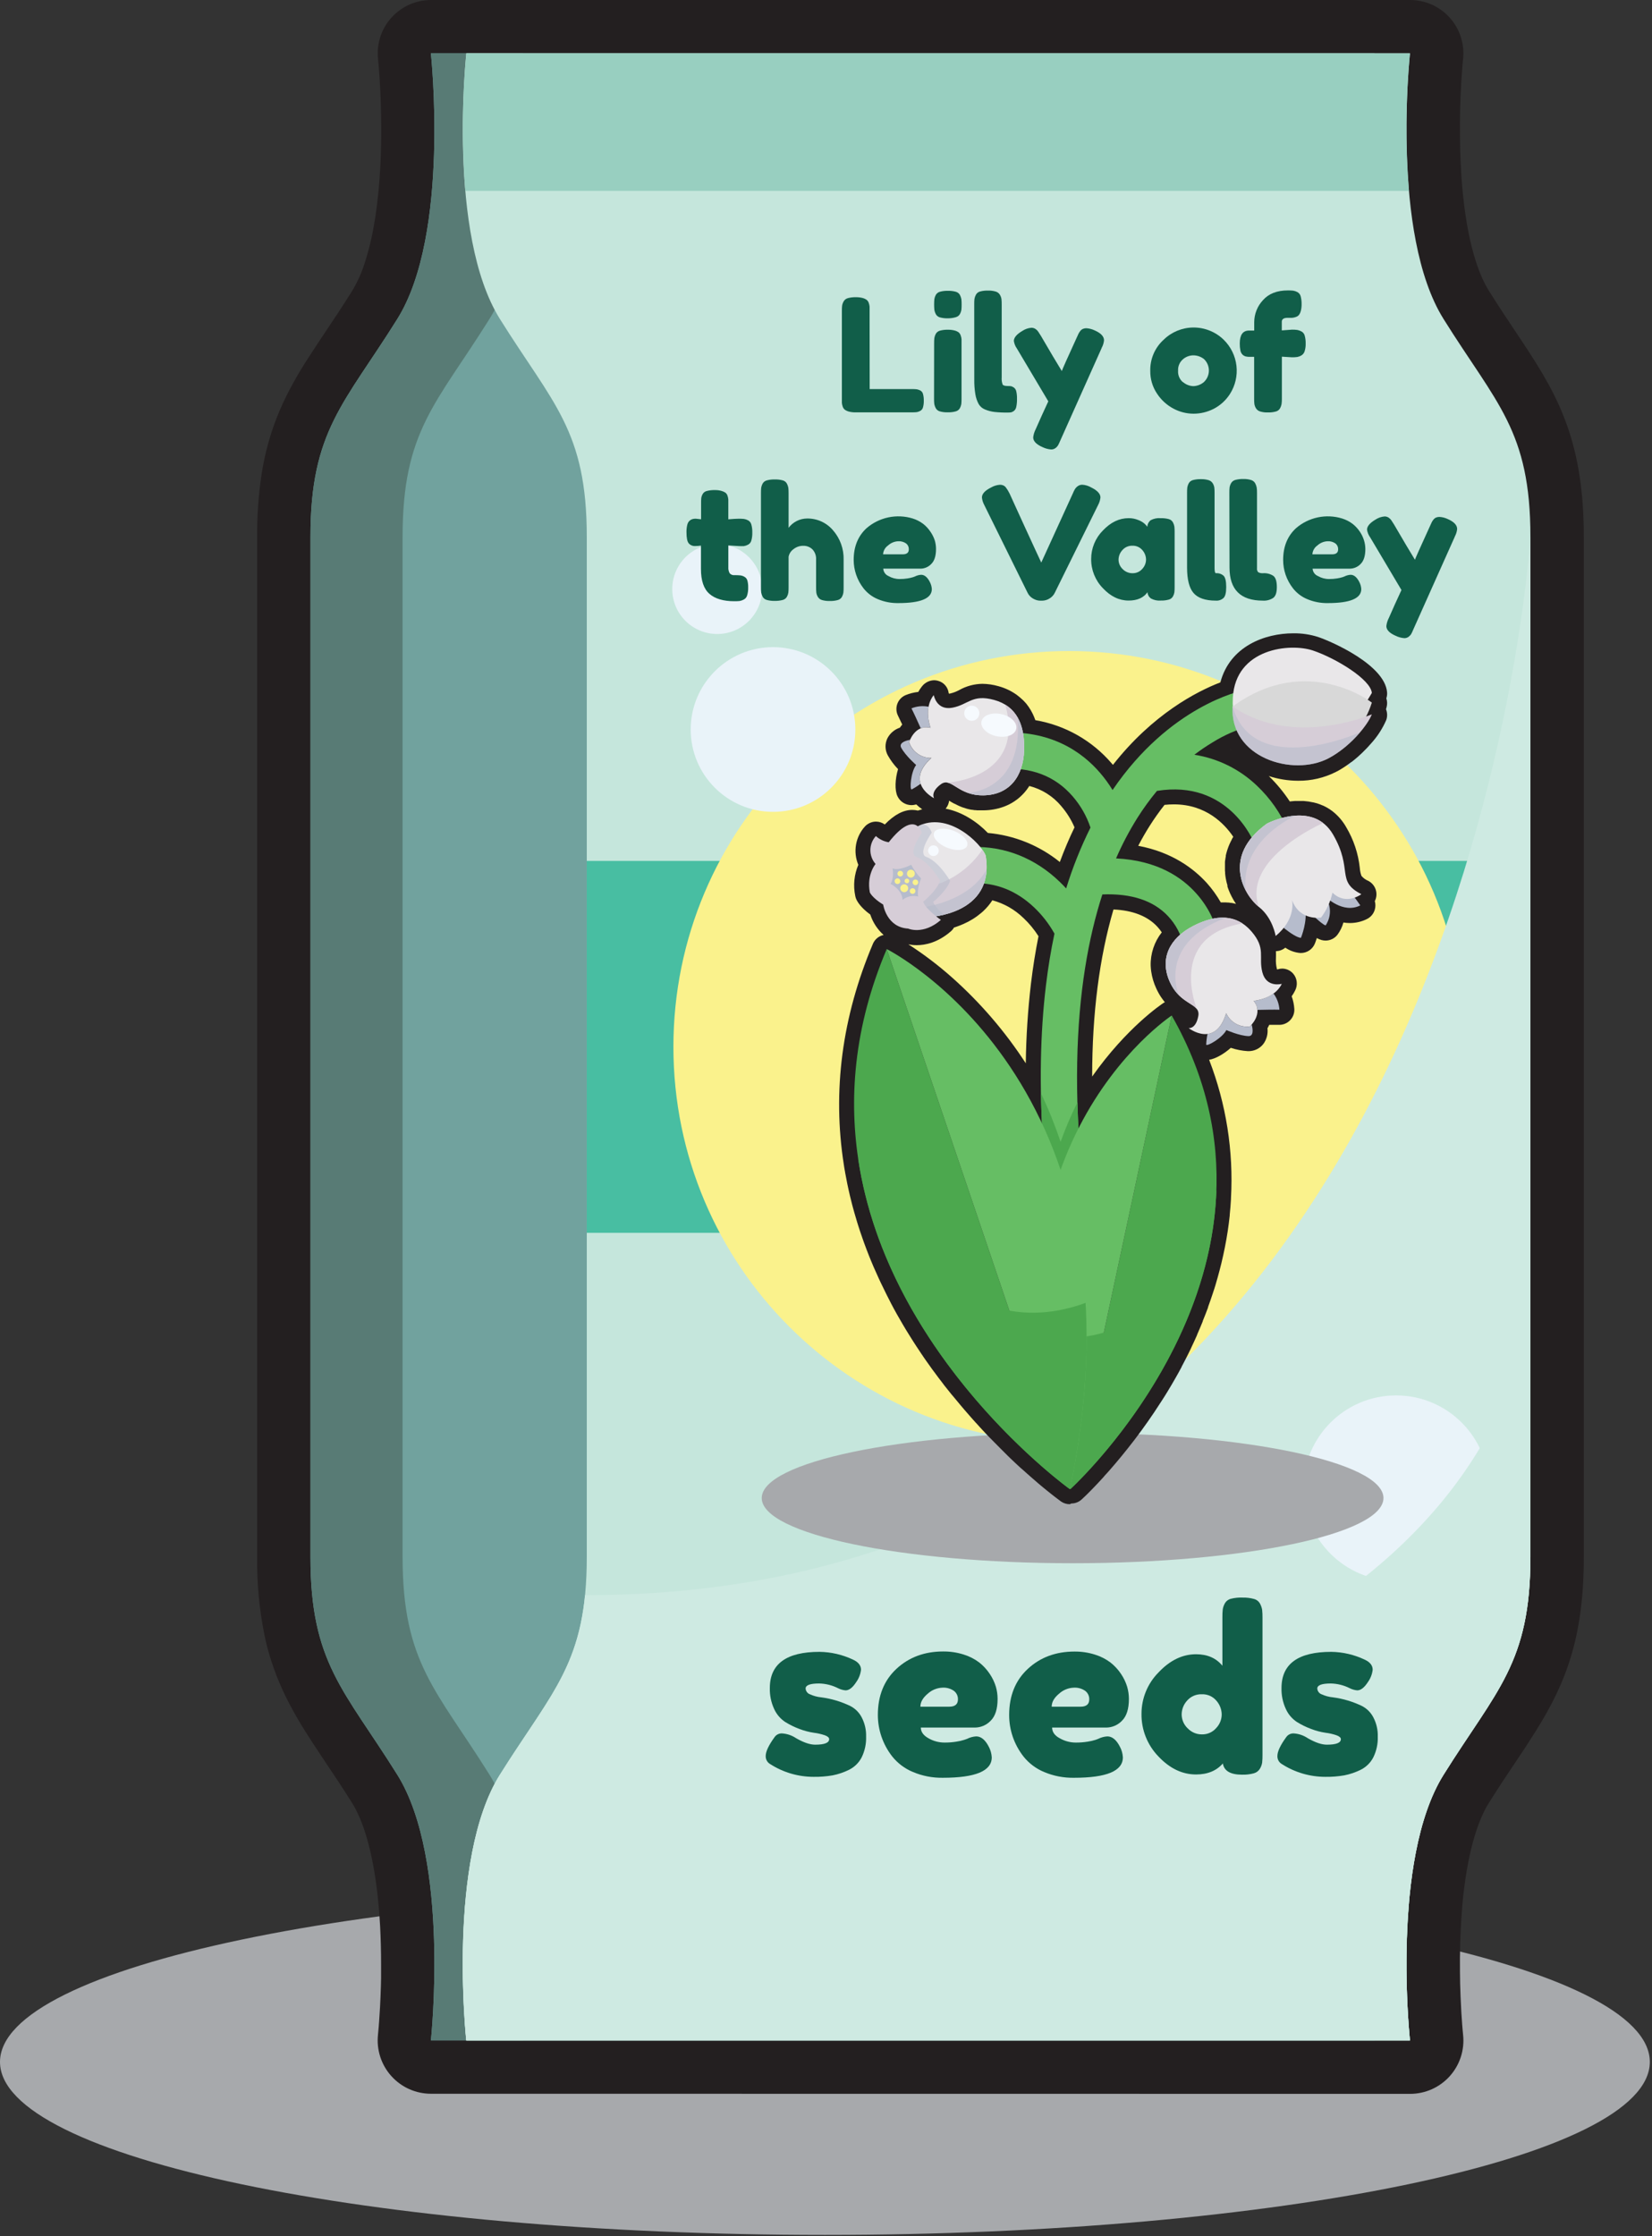 <svg width="620" height="839" viewBox="0 0 620 839" fill="none" xmlns="http://www.w3.org/2000/svg">
<rect x="0" y="0" width="620" height="839" fill="#333333" stroke="none"/>
<g clip-path="url(#clip0_4879_430)">
<path d="M309.59 838.58C480.572 838.58 619.18 809.519 619.18 773.67C619.18 737.821 480.572 708.76 309.59 708.76C138.608 708.76 0 737.821 0 773.67C0 809.519 138.608 838.58 309.59 838.58Z" fill="#A7A9AC"/>
<path d="M161.71 785.61C158.904 785.605 156.131 785.01 153.57 783.864C151.009 782.717 148.718 781.044 146.846 778.954C144.974 776.864 143.562 774.404 142.703 771.733C141.844 769.062 141.557 766.24 141.86 763.45C141.86 763.34 141.99 762.2 142.15 760.26C142.15 759.76 142.23 759.26 142.27 758.65C142.49 755.65 142.79 750.95 142.95 745.23C142.95 744.23 143 743.23 143.02 742.13V740.5C143.02 739.43 143.02 738.32 143.02 737.18C143.02 732.25 142.9 727.42 142.66 722.82C142.52 720.26 142.34 717.74 142.12 715.32C142.01 714.07 141.89 712.82 141.75 711.56C141.61 710.3 141.47 709.08 141.31 707.84C141.15 706.6 140.98 705.38 140.79 704.16C140.7 703.56 140.6 702.95 140.5 702.35C140.3 701.15 140.08 699.96 139.85 698.79C139.74 698.21 139.63 697.64 139.5 697.06C138.736 693.294 137.734 689.58 136.5 685.94C136.34 685.47 136.17 685 136 684.54C135.369 682.838 134.652 681.169 133.85 679.54C133.31 678.45 132.74 677.43 132.16 676.54C130.59 674.02 128.89 671.38 126.99 668.48C125.37 666.01 123.81 663.68 122.32 661.48L122.08 661.12C120.44 658.67 118.88 656.32 117.39 654.05C116.39 652.45 115.39 650.89 114.39 649.34C113.39 647.79 112.39 646.08 111.49 644.54C110.49 642.82 109.59 641.19 108.73 639.54C106.885 636.044 105.236 632.449 103.79 628.77C103.04 626.84 102.35 624.87 101.72 622.91C100.72 619.91 99.93 616.72 99.25 613.52C97.311 603.883 96.392 594.069 96.51 584.24V201.42C96.454 193.866 96.966 186.318 98.04 178.84C98.978 172.35 100.545 165.966 102.72 159.78C103.07 158.78 103.42 157.84 103.79 156.9C104.51 155.04 105.31 153.18 106.15 151.35C106.55 150.47 106.97 149.59 107.41 148.71C108.24 147.03 109.14 145.32 110.09 143.6C111.04 141.88 111.89 140.42 112.92 138.72C113.83 137.21 114.8 135.66 115.92 133.97C117.92 130.82 120.06 127.63 122.12 124.55L122.31 124.26C125.45 119.55 128.7 114.69 132.21 109.08C134.245 105.666 135.863 102.02 137.03 98.22C138.395 93.907 139.471 89.507 140.25 85.05C140.457 83.857 140.657 82.657 140.85 81.45C141.73 75.76 142.35 69.45 142.72 62.78C142.96 58.19 143.09 53.36 143.08 48.42C143.08 33.48 141.89 22.25 141.88 22.14C141.58 19.35 141.87 16.527 142.732 13.856C143.594 11.185 145.009 8.726 146.884 6.638C148.759 4.55 151.053 2.879 153.616 1.736C156.179 0.592 158.954 0.001 161.76 6.37121e-05H529.16C531.91 -0.007 534.633 0.553 537.157 1.646C539.68 2.739 541.952 4.34 543.829 6.351C545.706 8.361 547.148 10.737 548.065 13.33C548.983 15.922 549.355 18.677 549.16 21.42C549.16 21.67 549.16 21.92 549.09 22.17C549.09 22.17 549 23.08 549 23.11L548.83 25.05C548.83 25.05 548.76 25.92 548.76 25.96C548.68 26.88 548.61 27.96 548.53 29.14L548.44 30.5C548.32 32.5 548.22 34.57 548.14 36.59V36.66C548.02 39.73 547.94 42.82 547.92 45.84C547.925 45.877 547.925 45.914 547.92 45.95C547.92 49.46 547.92 52.95 548.02 56.32V56.44C548.11 59.44 548.24 62.44 548.43 65.27V65.47C548.43 66.13 548.52 66.81 548.57 67.47V67.63C548.64 68.44 548.69 69.16 548.76 69.89C550.68 92.11 555.26 103.46 558.76 109.06C562.26 114.66 565.53 119.57 568.69 124.29C583.06 145.81 594.41 162.82 594.41 201.4V584.19C594.41 614.52 587.57 631.58 576.54 649.28C575.54 650.83 574.54 652.39 573.54 653.98C572.54 655.57 571.54 657.08 570.44 658.68L567.89 662.51C566.61 664.42 565.3 666.39 563.89 668.51C561.99 671.42 560.29 674.05 558.72 676.58C558.106 677.551 557.542 678.552 557.03 679.58C556.23 681.208 555.516 682.877 554.89 684.58C554.71 685.04 554.55 685.51 554.38 685.98C553.152 689.618 552.15 693.328 551.38 697.09C551.26 697.66 551.14 698.25 551.03 698.83C550.8 700.01 550.58 701.2 550.38 702.39C550.29 702.98 550.19 703.59 550.1 704.19C549.91 705.42 549.73 706.65 549.57 707.88C549.41 709.11 549.26 710.36 549.13 711.6C549 712.84 548.87 714.11 548.76 715.36V715.73C548.69 716.47 548.64 717.19 548.58 717.91V718.12C548.52 718.84 548.47 719.52 548.43 720.19V720.37C548.24 723.24 548.11 726.21 548.02 729.21V729.29C547.92 732.76 547.89 736.29 547.93 739.79V739.85C547.93 742.85 548.03 745.91 548.15 748.96C548.15 748.96 548.15 749.02 548.15 749.06C548.23 751.06 548.33 753.12 548.45 755.12C548.45 755.12 548.53 756.44 548.54 756.45C548.62 757.7 548.7 758.8 548.77 759.75L548.91 761.47L549.11 763.58C549.4 766.366 549.101 769.181 548.234 771.845C547.366 774.508 545.949 776.959 544.074 779.039C542.199 781.12 539.908 782.784 537.349 783.922C534.79 785.061 532.021 785.65 529.22 785.65L161.71 785.61Z" fill="#231F20"/>
<path d="M161.71 765.61C161.71 765.61 169.05 697.82 149.12 665.93C129.19 634.04 116.51 624.06 116.51 584.19V201.42C116.51 161.55 129.18 151.58 149.12 119.68C169.06 87.78 161.71 20 161.71 20H515.86C515.86 20 523.2 87.78 503.26 119.68C483.32 151.58 470.65 161.55 470.65 201.42V584.19C470.65 624.06 483.33 634.03 503.26 665.93C523.19 697.83 515.86 765.61 515.86 765.61H161.71Z" fill="#71A29E"/>
<path d="M183.7 665.89C163.76 633.99 151.09 624.02 151.09 584.15V201.42C151.09 161.55 163.76 151.58 183.7 119.68C203.64 87.78 196.3 20 196.3 20H161.71C161.71 20 169.05 87.78 149.12 119.68C129.19 151.58 116.51 161.55 116.51 201.42V584.19C116.51 624.06 129.18 634.03 149.12 665.93C169.06 697.83 161.71 765.61 161.71 765.61H196.3C196.3 765.61 203.64 697.82 183.7 665.89Z" fill="#587B75"/>
<path d="M529.16 765.61C529.16 765.61 521.82 697.82 541.76 665.93C561.7 634.04 574.37 624.06 574.37 584.19V201.42C574.37 161.55 561.69 151.58 541.76 119.68C521.83 87.78 529.16 20 529.16 20H175.01C175.01 20 167.68 87.78 187.61 119.68C207.54 151.58 220.22 161.55 220.22 201.42V584.19C220.22 624.06 207.55 634.03 187.61 665.93C167.67 697.83 175.01 765.61 175.01 765.61H529.16Z" fill="#C5E6DC"/>
<path d="M574.37 323.029H220.22V462.579H574.37V323.029Z" fill="#48BEA2"/>
<path d="M401.25 541.319C483.275 541.319 549.77 474.825 549.77 392.799C549.77 310.774 483.275 244.279 401.25 244.279C319.225 244.279 252.73 310.774 252.73 392.799C252.73 474.825 319.225 541.319 401.25 541.319Z" fill="#FAF28C"/>
<path d="M529.16 20H175.01C173.409 37.168 173.282 54.441 174.63 71.63H528.78C527.426 54.441 527.553 37.167 529.16 20Z" fill="#98CFC0"/>
<path d="M174.63 713.971C173.281 731.163 173.409 748.44 175.01 765.611H529.16C527.553 748.44 527.426 731.163 528.78 713.971H174.63Z" fill="#98CFC0"/>
<g style="mix-blend-mode:multiply">
<path d="M219.57 598.55C216.75 627.07 204.92 638.25 187.57 665.93C167.64 697.82 174.97 765.61 174.97 765.61H529.16C529.16 765.61 521.82 697.82 541.76 665.93C561.7 634.04 574.37 624.06 574.37 584.19V201.42C574.37 201.42 550.56 598.55 219.57 598.55Z" fill="#CEEAE2"/>
</g>
<path d="M523.96 593.2C543.185 593.2 558.77 577.615 558.77 558.39C558.77 539.165 543.185 523.58 523.96 523.58C504.735 523.58 489.15 539.165 489.15 558.39C489.15 577.615 504.735 593.2 523.96 593.2Z" fill="#E9F3F9"/>
<g style="mix-blend-mode:multiply">
<path d="M574.37 584.191V499.091L572.43 496.961C572.43 496.961 560.78 675.961 187.61 665.961C167.68 697.851 175.01 765.641 175.01 765.641H529.16C529.16 765.641 521.82 697.851 541.76 665.961C561.7 634.071 574.37 624.061 574.37 584.191Z" fill="#CEEAE2"/>
</g>
<path d="M290.12 304.62C307.186 304.62 321.02 290.786 321.02 273.72C321.02 256.655 307.186 242.82 290.12 242.82C273.054 242.82 259.22 256.655 259.22 273.72C259.22 290.786 273.054 304.62 290.12 304.62Z" fill="#E9F3F9"/>
<path d="M269.17 237.89C278.487 237.89 286.04 230.337 286.04 221.02C286.04 211.703 278.487 204.15 269.17 204.15C259.853 204.15 252.3 211.703 252.3 221.02C252.3 230.337 259.853 237.89 269.17 237.89Z" fill="#E9F3F9"/>
<path d="M326.39 145.99H342.39C342.971 145.977 343.553 146.007 344.13 146.08C344.572 146.165 345 146.313 345.4 146.52C345.647 146.656 345.863 146.842 346.035 147.066C346.207 147.289 346.331 147.546 346.4 147.82C346.625 148.647 346.726 149.503 346.7 150.36C346.724 151.197 346.623 152.032 346.4 152.84C346.332 153.116 346.208 153.375 346.036 153.602C345.864 153.829 345.647 154.019 345.4 154.16C344.986 154.392 344.537 154.554 344.07 154.64C343.502 154.7 342.931 154.727 342.36 154.72H321.12C320.264 154.743 319.409 154.645 318.58 154.43C318.03 154.29 317.511 154.049 317.05 153.72C316.67 153.404 316.391 152.983 316.25 152.51C316.097 152.07 315.999 151.613 315.96 151.15C315.96 150.783 315.96 150.223 315.96 149.47V116.67C315.951 116.002 315.981 115.334 316.05 114.67C316.141 114.12 316.331 113.592 316.61 113.11C316.778 112.807 317.006 112.541 317.279 112.328C317.552 112.115 317.865 111.959 318.2 111.87C319.178 111.61 320.188 111.492 321.2 111.52C322.056 111.501 322.91 111.599 323.74 111.81C324.288 111.953 324.806 112.194 325.27 112.52C325.648 112.837 325.926 113.257 326.07 113.73C326.223 114.169 326.321 114.626 326.36 115.09C326.36 115.456 326.36 116.016 326.36 116.77L326.39 145.99Z" fill="#115E49"/>
<path d="M355.71 119.441C354.715 119.467 353.721 119.349 352.76 119.091C352.429 119.001 352.12 118.845 351.852 118.632C351.583 118.419 351.362 118.153 351.2 117.851C350.942 117.362 350.763 116.835 350.67 116.291C350.55 114.933 350.55 113.568 350.67 112.211C350.761 111.675 350.94 111.158 351.2 110.681C351.366 110.385 351.59 110.126 351.858 109.918C352.126 109.71 352.432 109.558 352.76 109.471C353.737 109.206 354.748 109.088 355.76 109.121C356.755 109.088 357.75 109.206 358.71 109.471C359.043 109.559 359.354 109.714 359.624 109.927C359.894 110.141 360.117 110.407 360.28 110.711C360.538 111.199 360.717 111.726 360.81 112.271C360.879 112.935 360.909 113.603 360.9 114.271C360.91 114.938 360.88 115.606 360.81 116.271C360.721 116.81 360.542 117.331 360.28 117.811C360.113 118.107 359.888 118.367 359.618 118.575C359.348 118.783 359.039 118.934 358.71 119.021C357.736 119.305 356.725 119.446 355.71 119.441ZM350.58 128.821C350.57 128.153 350.6 127.485 350.67 126.821C350.761 126.282 350.94 125.762 351.2 125.281C351.366 124.985 351.59 124.726 351.858 124.518C352.126 124.31 352.432 124.158 352.76 124.071C353.738 123.811 354.748 123.693 355.76 123.721C356.606 123.705 357.45 123.803 358.27 124.011C358.821 124.146 359.341 124.387 359.8 124.721C360.165 125.043 360.432 125.463 360.57 125.931C360.73 126.369 360.831 126.826 360.87 127.291C360.87 127.664 360.87 128.224 360.87 128.971V149.621C360.88 150.288 360.85 150.956 360.78 151.621C360.689 152.156 360.51 152.674 360.25 153.151C360.083 153.447 359.858 153.707 359.588 153.915C359.318 154.123 359.009 154.274 358.68 154.361C357.703 154.626 356.692 154.744 355.68 154.711C354.685 154.741 353.69 154.623 352.73 154.361C352.399 154.271 352.09 154.115 351.822 153.902C351.553 153.689 351.332 153.423 351.17 153.121C350.916 152.641 350.737 152.125 350.64 151.591C350.568 150.903 350.538 150.212 350.55 149.521L350.58 128.821Z" fill="#115E49"/>
<path d="M365.63 114.19C365.623 113.522 365.65 112.855 365.71 112.19C365.801 111.64 365.984 111.109 366.25 110.62C366.409 110.316 366.63 110.048 366.899 109.835C367.167 109.621 367.478 109.466 367.81 109.38C368.788 109.12 369.798 109.002 370.81 109.03C371.797 108.999 372.783 109.128 373.73 109.41C374.389 109.61 374.946 110.053 375.29 110.65C375.577 111.132 375.767 111.665 375.85 112.22C375.92 112.904 375.95 113.592 375.94 114.28V141.6C375.86 142.508 375.98 143.423 376.29 144.28C376.53 144.66 377.18 144.84 378.29 144.84C378.705 144.829 379.121 144.859 379.53 144.93C379.89 145.038 380.228 145.207 380.53 145.43C380.997 145.786 381.314 146.303 381.42 146.88C381.618 147.779 381.706 148.699 381.68 149.62C381.709 150.626 381.622 151.633 381.42 152.62C381.323 153.233 381.007 153.791 380.53 154.19C380.215 154.435 379.855 154.615 379.47 154.72C379.049 154.78 378.625 154.807 378.2 154.8C376.53 154.823 374.861 154.746 373.2 154.57C371.993 154.427 370.812 154.117 369.69 153.65C368.668 153.25 367.814 152.513 367.27 151.56C366.674 150.433 366.266 149.217 366.06 147.96C365.752 146.106 365.615 144.228 365.65 142.35L365.63 114.19Z" fill="#115E49"/>
<path d="M410.86 123.98C413.18 125.007 414.34 126.247 414.34 127.701C414.238 128.693 413.939 129.655 413.46 130.531V130.59C413.441 130.604 413.425 130.622 413.415 130.643C413.404 130.664 413.399 130.687 413.4 130.71L397.94 165.281C397.62 166.031 397.36 166.6 397.14 167C396.884 167.437 396.545 167.817 396.14 168.12C395.664 168.474 395.083 168.661 394.49 168.651C393.36 168.561 392.258 168.259 391.24 167.76C388.92 166.74 387.76 165.524 387.76 164.11C387.888 163.039 388.206 162 388.7 161.041C390.16 157.707 391.737 154.224 393.43 150.59L381.68 130.83C381.064 129.974 380.66 128.983 380.5 127.941C380.5 126.681 381.57 125.421 383.69 124.161C384.711 123.482 385.888 123.075 387.11 122.98C387.658 122.982 388.194 123.146 388.65 123.451C389.046 123.715 389.386 124.055 389.65 124.451C389.86 124.781 390.19 125.3 390.65 126.01C394.11 131.95 396.727 136.357 398.5 139.23C398.687 138.604 400.573 134.374 404.16 126.541C404.44 125.911 404.64 125.461 404.78 125.191C404.966 124.838 405.183 124.503 405.43 124.191C405.691 123.847 406.035 123.575 406.43 123.401C406.838 123.229 407.278 123.148 407.72 123.161C408.81 123.229 409.876 123.507 410.86 123.98Z" fill="#115E49"/>
<path d="M447.86 122.889C452.111 122.86 456.202 124.505 459.25 127.469C461.919 130.075 463.611 133.52 464.041 137.225C464.47 140.931 463.612 144.672 461.61 147.819C460.089 150.205 457.959 152.141 455.44 153.429C453.128 154.604 450.573 155.22 447.98 155.229C445.324 155.224 442.71 154.565 440.37 153.309C437.866 151.972 435.743 150.021 434.2 147.639C432.529 145.137 431.658 142.187 431.7 139.179C431.645 136.986 432.064 134.806 432.926 132.789C433.789 130.772 435.076 128.964 436.7 127.489C439.682 124.566 443.684 122.916 447.86 122.889ZM444.03 143.399C445.103 144.312 446.452 144.837 447.86 144.889C449.287 144.843 450.658 144.326 451.76 143.419C452.362 142.871 452.844 142.205 453.178 141.462C453.512 140.72 453.689 139.917 453.7 139.103C453.71 138.289 453.553 137.482 453.238 136.731C452.923 135.98 452.458 135.302 451.87 134.739C450.713 133.819 449.278 133.322 447.8 133.329C446.39 133.354 445.034 133.874 443.97 134.799C443.35 135.325 442.862 135.989 442.545 136.737C442.227 137.486 442.088 138.298 442.14 139.109C442.081 139.924 442.217 140.741 442.537 141.492C442.857 142.243 443.352 142.907 443.98 143.429L444.03 143.399Z" fill="#115E49"/>
<path d="M484.92 123.69C485.589 123.678 486.258 123.718 486.92 123.81C487.456 123.918 487.972 124.107 488.45 124.37C488.748 124.534 489.009 124.756 489.217 125.025C489.425 125.293 489.576 125.601 489.66 125.93C489.929 126.907 490.05 127.918 490.02 128.93C490.051 129.899 489.919 130.866 489.63 131.79C489.434 132.445 489.003 133.004 488.42 133.36C487.938 133.647 487.41 133.846 486.86 133.95C486.197 134.036 485.528 134.073 484.86 134.06L481.09 133.83V149.64C481.102 150.309 481.062 150.978 480.97 151.64C480.862 152.185 480.673 152.711 480.41 153.2C480.24 153.499 480.012 153.76 479.738 153.968C479.465 154.176 479.153 154.326 478.82 154.41C477.843 154.674 476.832 154.792 475.82 154.76C474.832 154.797 473.846 154.668 472.9 154.38C472.24 154.177 471.681 153.735 471.33 153.14C471.049 152.659 470.86 152.13 470.77 151.58C470.7 150.893 470.669 150.202 470.68 149.51V133.89H468.56C468.131 133.864 467.705 133.793 467.29 133.68C466.911 133.545 466.568 133.322 466.29 133.03C465.89 132.606 465.623 132.074 465.52 131.5C465.347 130.635 465.27 129.753 465.29 128.87C465.29 125.65 466.45 124.03 468.77 124.03H470.71V120.89C470.723 117.837 471.883 114.899 473.96 112.66C476.12 110.2 479.247 108.97 483.34 108.97C484.008 108.961 484.676 108.991 485.34 109.06C485.886 109.15 486.413 109.329 486.9 109.59C487.203 109.751 487.469 109.973 487.683 110.241C487.896 110.509 488.052 110.819 488.14 111.15C488.4 112.128 488.518 113.139 488.49 114.15C488.505 114.996 488.407 115.84 488.2 116.66C488.065 117.212 487.824 117.731 487.49 118.19C487.167 118.556 486.748 118.823 486.28 118.96C485.842 119.118 485.384 119.216 484.92 119.25C484.553 119.25 483.993 119.25 483.24 119.25C481.79 119.25 481.06 119.75 481.06 120.73V123.97L484.92 123.69Z" fill="#115E49"/>
<path d="M277.19 204.889L273.35 204.659V212.799C273.288 213.598 273.462 214.398 273.85 215.099C274.07 215.354 274.349 215.553 274.662 215.676C274.976 215.8 275.315 215.846 275.65 215.809C276.388 215.798 277.126 215.828 277.86 215.899C278.404 215.971 278.927 216.151 279.4 216.429C279.664 216.578 279.897 216.777 280.084 217.015C280.271 217.254 280.409 217.527 280.49 217.819C280.718 218.663 280.819 219.536 280.79 220.409C280.827 221.424 280.695 222.438 280.4 223.409C280.306 223.742 280.145 224.052 279.927 224.321C279.708 224.589 279.437 224.81 279.13 224.969C278.644 225.234 278.116 225.417 277.57 225.509C276.905 225.571 276.238 225.597 275.57 225.589C271.483 225.589 268.377 224.666 266.25 222.819C264.123 220.972 263.063 217.846 263.07 213.439V204.709C262.366 204.822 261.653 204.879 260.94 204.879C260.482 204.911 260.024 204.837 259.599 204.664C259.174 204.491 258.795 204.222 258.49 203.879C257.92 203.209 257.64 201.819 257.64 199.689C257.621 198.767 257.719 197.847 257.93 196.949C258.052 196.354 258.352 195.81 258.79 195.389C259.104 195.106 259.476 194.894 259.88 194.769C260.285 194.663 260.702 194.612 261.12 194.619L263.12 194.849V188.779C263.107 188.111 263.133 187.444 263.2 186.779C263.29 186.271 263.469 185.784 263.73 185.339C263.903 185.056 264.131 184.811 264.401 184.619C264.67 184.426 264.976 184.29 265.3 184.219C266.28 183.972 267.29 183.861 268.3 183.889C269.127 183.869 269.952 183.97 270.75 184.189C271.283 184.331 271.789 184.557 272.25 184.859C272.632 185.161 272.911 185.573 273.05 186.039C273.204 186.489 273.301 186.956 273.34 187.429C273.34 187.819 273.34 188.429 273.34 189.079V194.859C275.07 194.709 276.34 194.629 277.24 194.629C277.908 194.619 278.576 194.649 279.24 194.719C279.777 194.805 280.295 194.984 280.77 195.249C281.069 195.411 281.33 195.634 281.538 195.902C281.747 196.171 281.897 196.48 281.98 196.809C282.249 197.786 282.37 198.797 282.34 199.809C282.374 200.822 282.253 201.833 281.98 202.809C281.897 203.141 281.745 203.452 281.533 203.721C281.32 203.99 281.054 204.211 280.75 204.369C280.259 204.633 279.729 204.815 279.18 204.909C278.517 204.936 277.853 204.929 277.19 204.889Z" fill="#115E49"/>
<path d="M302.86 194.551C304.728 194.516 306.579 194.901 308.278 195.676C309.978 196.451 311.482 197.598 312.68 199.031C315.323 202.075 316.726 206.001 316.61 210.031V220.411C316.62 221.079 316.59 221.747 316.52 222.411C316.429 222.947 316.25 223.464 315.99 223.941C315.823 224.237 315.598 224.497 315.328 224.705C315.058 224.913 314.75 225.065 314.42 225.151C313.443 225.417 312.432 225.535 311.42 225.501C310.435 225.535 309.45 225.417 308.5 225.151C307.84 224.966 307.277 224.532 306.93 223.941C306.649 223.46 306.46 222.931 306.37 222.381C306.299 221.673 306.269 220.962 306.28 220.251V209.931C306.32 209.242 306.221 208.553 305.989 207.904C305.757 207.254 305.397 206.658 304.93 206.151C304.47 205.7 303.924 205.347 303.324 205.113C302.725 204.879 302.083 204.77 301.44 204.791C300.113 204.779 298.823 205.228 297.79 206.061C296.828 206.736 296.17 207.764 295.96 208.921V220.371C295.97 221.039 295.94 221.706 295.87 222.371C295.779 222.907 295.6 223.424 295.34 223.901C295.174 224.196 294.95 224.456 294.682 224.664C294.415 224.871 294.108 225.023 293.78 225.111C292.803 225.375 291.792 225.493 290.78 225.461C289.768 225.498 288.756 225.38 287.78 225.111C287.447 225.023 287.136 224.867 286.866 224.654C286.596 224.441 286.373 224.174 286.21 223.871C285.956 223.391 285.777 222.875 285.68 222.341C285.608 221.653 285.578 220.962 285.59 220.271V184.991C285.581 184.323 285.611 183.655 285.68 182.991C285.771 182.455 285.95 181.938 286.21 181.461C286.377 181.164 286.602 180.904 286.872 180.696C287.142 180.488 287.451 180.337 287.78 180.251C288.757 179.985 289.768 179.867 290.78 179.901C291.792 179.865 292.804 179.983 293.78 180.251C294.111 180.34 294.42 180.496 294.688 180.709C294.957 180.923 295.178 181.189 295.34 181.491C295.598 181.979 295.777 182.506 295.87 183.051C295.939 183.715 295.969 184.383 295.96 185.051V198.051C296.763 196.975 297.803 196.1 299 195.493C300.197 194.885 301.518 194.563 302.86 194.551Z" fill="#115E49"/>
<path d="M351.29 205.99C351.29 208.59 350.69 210.47 349.49 211.63C348.973 212.172 348.353 212.606 347.666 212.904C346.979 213.203 346.239 213.362 345.49 213.37H331.49C331.526 213.968 331.727 214.543 332.071 215.033C332.416 215.522 332.89 215.905 333.44 216.14C334.712 216.881 336.158 217.267 337.63 217.26C338.635 217.268 339.638 217.191 340.63 217.03C341.328 216.926 342.016 216.769 342.69 216.56L343.34 216.32C344.074 215.944 344.877 215.723 345.7 215.67C346.96 215.67 348.04 216.56 348.95 218.33C349.401 219.167 349.664 220.092 349.72 221.04C349.72 224.54 345.53 226.29 337.15 226.29C334.487 226.34 331.843 225.829 329.39 224.79C327.321 223.923 325.505 222.547 324.11 220.79C322.894 219.239 321.948 217.495 321.31 215.63C320.702 213.843 320.391 211.968 320.39 210.08C320.39 205.127 321.993 201.167 325.2 198.2C327.541 196.174 330.358 194.776 333.388 194.135C336.417 193.495 339.559 193.635 342.52 194.54C343.964 194.988 345.318 195.685 346.52 196.6C347.562 197.426 348.467 198.411 349.2 199.52C349.921 200.553 350.481 201.689 350.86 202.89C351.145 203.899 351.29 204.942 351.29 205.99ZM338.84 207.99C340.34 207.99 341.08 207.36 341.08 206.1C341.096 205.684 341.014 205.27 340.841 204.891C340.667 204.512 340.406 204.18 340.08 203.92C339.204 203.31 338.145 203.017 337.08 203.09C335.675 203.154 334.337 203.71 333.3 204.66C332.754 205.036 332.301 205.531 331.975 206.108C331.65 206.685 331.46 207.329 331.42 207.99H338.84Z" fill="#115E49"/>
<path d="M409.52 182.889C411.84 184.029 413 185.286 413 186.659C412.898 187.652 412.599 188.614 412.12 189.489L395.83 222.489C395.385 223.372 394.689 224.102 393.83 224.589C393.004 225.103 392.053 225.38 391.08 225.389H390.49C389.501 225.385 388.532 225.108 387.69 224.589C386.83 224.102 386.135 223.372 385.69 222.489L369.4 189.489C368.921 188.614 368.622 187.652 368.52 186.659C368.52 185.293 369.68 184.036 372 182.889C373.008 182.305 374.137 181.963 375.3 181.889C375.726 181.881 376.148 181.962 376.54 182.129C376.939 182.312 377.283 182.594 377.54 182.949C377.787 183.269 378.014 183.603 378.22 183.949C378.38 184.219 378.61 184.659 378.93 185.249C378.97 185.323 379.6 186.709 380.82 189.409C382.04 192.109 383.347 194.969 384.74 197.989C386.14 201.016 387.457 203.876 388.69 206.569C389.93 209.269 390.63 210.769 390.79 211.089L402.59 185.249C402.829 184.649 403.113 184.067 403.44 183.509C403.726 183.062 404.101 182.678 404.54 182.379C405.024 182.043 405.601 181.868 406.19 181.879C407.363 181.953 408.504 182.298 409.52 182.889Z" fill="#115E49"/>
<path d="M435.66 194.431C436.672 194.399 437.683 194.517 438.66 194.781C438.991 194.869 439.301 195.024 439.569 195.238C439.838 195.451 440.059 195.718 440.22 196.021C440.483 196.511 440.662 197.041 440.75 197.591C440.82 198.255 440.85 198.923 440.84 199.591V220.241C440.85 220.908 440.82 221.576 440.75 222.241C440.664 222.778 440.485 223.295 440.22 223.771C440.057 224.068 439.834 224.329 439.566 224.538C439.297 224.746 438.989 224.896 438.66 224.981C437.684 225.249 436.672 225.371 435.66 225.341C434.358 225.451 433.053 225.172 431.91 224.541C431.543 224.267 431.241 223.917 431.023 223.514C430.806 223.112 430.678 222.667 430.65 222.211C429.19 224.291 426.83 225.341 423.57 225.341C420.017 225.341 416.79 223.784 413.89 220.671C411.052 217.752 409.481 213.831 409.52 209.761C409.513 207.774 409.898 205.805 410.653 203.967C411.408 202.13 412.518 200.459 413.92 199.051C416.847 195.964 420.063 194.421 423.57 194.421C424.822 194.407 426.064 194.648 427.22 195.131C428.056 195.441 428.834 195.89 429.52 196.461C429.916 196.824 430.274 197.226 430.59 197.661C430.613 197.183 430.737 196.716 430.954 196.29C431.171 195.864 431.477 195.489 431.85 195.191C433.017 194.565 434.343 194.301 435.66 194.431ZM425.1 215.081C425.775 215.09 426.444 214.953 427.06 214.679C427.677 214.404 428.226 213.999 428.67 213.491C429.586 212.539 430.102 211.272 430.11 209.951C430.092 208.643 429.602 207.385 428.73 206.411C428.272 205.868 427.696 205.437 427.046 205.151C426.396 204.865 425.689 204.732 424.98 204.761C424.272 204.74 423.567 204.877 422.919 205.162C422.27 205.448 421.693 205.874 421.23 206.411C420.318 207.389 419.805 208.673 419.79 210.011C419.796 210.668 419.934 211.318 420.197 211.922C420.46 212.525 420.842 213.069 421.32 213.521C421.807 214.028 422.395 214.429 423.046 214.698C423.697 214.966 424.396 215.097 425.1 215.081Z" fill="#115E49"/>
<path d="M456.37 215.079C456.895 215.038 457.422 215.105 457.919 215.277C458.417 215.45 458.873 215.722 459.26 216.079C459.89 216.749 460.2 218.149 460.2 220.269C460.2 222.389 459.87 223.689 459.2 224.369C458.812 224.725 458.356 224.997 457.859 225.169C457.362 225.341 456.834 225.409 456.31 225.369C452.31 225.369 449.54 224.369 447.93 222.499C446.32 220.629 445.51 217.419 445.51 212.979V184.889C445.5 184.221 445.53 183.554 445.6 182.889C445.691 182.35 445.87 181.83 446.13 181.349C446.296 181.054 446.52 180.794 446.788 180.587C447.056 180.379 447.362 180.227 447.69 180.139C448.668 179.879 449.678 179.762 450.69 179.789C451.677 179.758 452.663 179.886 453.61 180.169C454.27 180.373 454.829 180.815 455.18 181.409C455.458 181.884 455.648 182.406 455.74 182.949C455.81 183.614 455.84 184.281 455.83 184.949V213.269C455.86 214.469 456.01 215.079 456.37 215.079ZM474.07 215.079C475.421 214.987 476.766 215.338 477.9 216.079C478.77 216.749 479.2 218.149 479.2 220.269C479.2 222.389 478.74 223.689 477.81 224.369C476.665 225.11 475.311 225.46 473.95 225.369C465.61 225.369 461.44 221.239 461.44 212.979L461.38 184.829C461.37 184.161 461.4 183.493 461.47 182.829C461.563 182.287 461.753 181.765 462.03 181.289C462.383 180.695 462.953 180.262 463.62 180.079C464.598 179.819 465.608 179.702 466.62 179.729C467.607 179.698 468.593 179.826 469.54 180.109C470.195 180.307 470.747 180.752 471.08 181.349C471.345 181.841 471.534 182.371 471.64 182.919C471.733 183.582 471.773 184.25 471.76 184.919V213.239C471.721 213.505 471.744 213.777 471.825 214.033C471.906 214.29 472.045 214.524 472.23 214.719C472.796 215.013 473.435 215.138 474.07 215.079Z" fill="#115E49"/>
<path d="M512.42 205.991C512.42 208.591 511.82 210.471 510.62 211.631C510.103 212.173 509.483 212.606 508.796 212.904C508.109 213.203 507.369 213.362 506.62 213.371H492.62C492.66 213.973 492.869 214.553 493.222 215.043C493.576 215.532 494.06 215.913 494.62 216.141C495.891 216.882 497.338 217.269 498.81 217.261C499.815 217.267 500.818 217.19 501.81 217.031C502.508 216.926 503.196 216.769 503.87 216.561L504.52 216.321C505.254 215.944 506.057 215.723 506.88 215.671C508.14 215.671 509.22 216.56 510.13 218.33C510.579 219.167 510.839 220.092 510.89 221.041C510.89 224.541 506.703 226.291 498.33 226.291C495.667 226.34 493.023 225.829 490.57 224.791C488.5 223.925 486.683 222.549 485.29 220.791C484.071 219.24 483.121 217.496 482.48 215.631C481.875 213.843 481.568 211.968 481.57 210.08C481.57 205.127 483.173 201.167 486.38 198.201C488.719 196.174 491.535 194.776 494.562 194.135C497.59 193.495 500.731 193.635 503.69 194.541C505.133 194.99 506.486 195.687 507.69 196.601C508.73 197.429 509.634 198.414 510.37 199.521C511.053 200.528 511.579 201.634 511.93 202.801C512.248 203.834 512.414 204.909 512.42 205.991ZM499.97 207.991C501.46 207.991 502.21 207.361 502.21 206.101C502.224 205.684 502.141 205.271 501.967 204.892C501.794 204.514 501.535 204.181 501.21 203.921C500.334 203.31 499.275 203.017 498.21 203.09C496.805 203.155 495.467 203.71 494.43 204.661C493.883 205.036 493.429 205.531 493.102 206.108C492.774 206.685 492.582 207.329 492.54 207.991H499.97Z" fill="#115E49"/>
<path d="M543.39 194.779C545.71 195.806 546.87 197.046 546.87 198.499C546.768 199.492 546.469 200.454 545.99 201.329V201.389C545.972 201.404 545.958 201.422 545.948 201.443C545.937 201.464 545.931 201.486 545.93 201.509L530.47 236.079C530.16 236.829 529.89 237.399 529.68 237.799C529.424 238.235 529.084 238.615 528.68 238.919C528.203 239.273 527.623 239.46 527.03 239.449C525.903 239.361 524.804 239.059 523.79 238.559C521.457 237.539 520.293 236.319 520.3 234.899C520.428 233.83 520.75 232.793 521.25 231.839C522.703 228.506 524.277 225.023 525.97 221.389L514.23 201.629C513.61 200.775 513.205 199.784 513.05 198.739C513.05 197.479 514.11 196.219 516.23 194.959C517.251 194.28 518.428 193.874 519.65 193.779C520.199 193.778 520.735 193.942 521.19 194.249C521.586 194.513 521.926 194.853 522.19 195.249C522.41 195.579 522.73 196.099 523.19 196.809C526.65 202.749 529.263 207.156 531.03 210.029C531.23 209.403 533.12 205.173 536.7 197.339C536.97 196.709 537.18 196.259 537.32 195.989C537.498 195.635 537.712 195.299 537.96 194.989C538.224 194.646 538.567 194.372 538.96 194.189C539.373 194.026 539.816 193.947 540.26 193.959C541.347 194.024 542.411 194.303 543.39 194.779Z" fill="#115E49"/>
<path d="M305.34 666.701C299.543 666.697 293.871 665.023 289 661.881C288.484 661.574 288.06 661.133 287.773 660.605C287.486 660.077 287.347 659.481 287.37 658.881C287.37 657.221 288.46 654.887 290.64 651.881C290.951 651.397 291.386 651.006 291.899 650.748C292.413 650.489 292.986 650.373 293.56 650.411C295.439 650.541 297.25 651.165 298.81 652.221C301.617 653.834 303.997 654.637 305.95 654.631C309.437 654.631 311.183 653.941 311.19 652.561C311.19 651.991 310.65 651.501 309.56 651.101C308.22 650.645 306.835 650.33 305.43 650.161C303.59 649.885 301.786 649.409 300.05 648.741C298.176 648.047 296.377 647.166 294.68 646.111C292.875 644.914 291.444 643.233 290.55 641.261C289.407 638.798 288.849 636.105 288.92 633.391C288.92 624.331 295.14 619.801 307.58 619.801C311.928 619.862 316.211 620.858 320.14 622.721C322.14 623.641 323.14 624.904 323.14 626.511C322.947 628.186 322.328 629.784 321.34 631.151C320.007 633.217 318.673 634.251 317.34 634.251C316.32 634.156 315.328 633.864 314.42 633.391C312.241 632.31 309.851 631.723 307.42 631.671C304.04 631.671 302.35 632.301 302.35 633.561C302.379 634.052 302.554 634.523 302.854 634.914C303.153 635.304 303.563 635.596 304.03 635.751C305.36 636.358 306.784 636.737 308.24 636.871C312.031 637.372 315.717 638.476 319.16 640.141C320.964 641.079 322.437 642.549 323.38 644.351C324.554 646.59 325.129 649.094 325.05 651.621C325.139 654.312 324.566 656.983 323.38 659.401C322.34 661.416 320.682 663.045 318.65 664.051C316.687 665.026 314.601 665.732 312.45 666.151C310.102 666.554 307.722 666.738 305.34 666.701Z" fill="#115E49"/>
<path d="M374.4 637.459C374.4 641.239 373.527 643.976 371.78 645.669C371.028 646.457 370.128 647.087 369.13 647.523C368.133 647.959 367.058 648.192 365.97 648.209H345.59C345.59 649.809 346.537 651.143 348.43 652.209C350.284 653.289 352.394 653.852 354.54 653.839C356.007 653.847 357.472 653.734 358.92 653.499C359.938 653.354 360.941 653.123 361.92 652.809L362.92 652.459C363.99 651.914 365.161 651.594 366.36 651.519C368.187 651.519 369.763 652.809 371.09 655.389C371.751 656.625 372.133 657.99 372.21 659.389C372.21 664.496 366.103 667.049 353.89 667.049C350.008 667.122 346.154 666.376 342.58 664.859C339.572 663.609 336.924 661.626 334.88 659.089C333.106 656.83 331.727 654.288 330.8 651.569C329.914 648.964 329.461 646.231 329.46 643.479C329.46 636.259 331.793 630.486 336.46 626.159C341.127 621.833 346.96 619.666 353.96 619.659C356.585 619.633 359.198 620.025 361.7 620.819C363.81 621.47 365.79 622.486 367.55 623.819C369.068 625.026 370.387 626.464 371.46 628.079C372.453 629.547 373.221 631.155 373.74 632.849C374.178 634.347 374.4 635.899 374.4 637.459ZM356.26 640.379C358.43 640.379 359.52 639.459 359.52 637.629C359.539 637.019 359.413 636.412 359.152 635.859C358.891 635.307 358.503 634.823 358.02 634.449C356.754 633.563 355.222 633.136 353.68 633.239C351.631 633.323 349.679 634.131 348.17 635.519C346.343 637.039 345.427 638.659 345.42 640.379H356.26Z" fill="#115E49"/>
<path d="M423.68 637.461C423.68 641.241 422.8 643.981 421.06 645.671C420.308 646.458 419.408 647.088 418.41 647.524C417.413 647.96 416.338 648.194 415.25 648.211H394.86C394.86 649.811 395.8 651.211 397.7 652.211C399.551 653.289 401.658 653.852 403.8 653.841C405.27 653.848 406.738 653.735 408.19 653.501C409.207 653.354 410.211 653.123 411.19 652.811L412.13 652.461C413.204 651.917 414.378 651.597 415.58 651.521C417.41 651.521 418.99 652.811 420.3 655.391C420.965 656.624 421.348 657.991 421.42 659.391C421.42 664.497 415.317 667.051 403.11 667.051C399.25 667.125 395.418 666.389 391.86 664.891C388.85 663.643 386.202 661.659 384.16 659.121C382.383 656.862 381 654.32 380.07 651.601C379.187 648.995 378.737 646.262 378.74 643.511C378.74 636.291 381.073 630.517 385.74 626.191C390.407 621.864 396.24 619.697 403.24 619.691C405.865 619.664 408.478 620.056 410.98 620.851C413.09 621.501 415.07 622.517 416.83 623.851C418.348 625.058 419.667 626.495 420.74 628.111C421.733 629.579 422.501 631.186 423.02 632.881C423.455 634.369 423.677 635.91 423.68 637.461ZM405.53 640.381C407.71 640.381 408.8 639.464 408.8 637.631C408.819 637.02 408.693 636.413 408.432 635.861C408.171 635.308 407.783 634.825 407.3 634.451C406.03 633.563 404.496 633.136 402.95 633.241C400.904 633.325 398.955 634.133 397.45 635.521C395.61 637.041 394.7 638.661 394.7 640.381H405.53Z" fill="#115E49"/>
<path d="M466.33 599.44C467.784 599.401 469.237 599.577 470.64 599.96C471.122 600.088 471.572 600.313 471.963 600.623C472.353 600.933 472.676 601.32 472.91 601.76C473.288 602.474 473.551 603.244 473.69 604.04C473.79 605.037 473.834 606.039 473.82 607.04V658.38C473.834 659.382 473.79 660.383 473.69 661.38C473.556 662.171 473.278 662.93 472.87 663.62C472.358 664.489 471.524 665.121 470.55 665.38C469.119 665.763 467.64 665.935 466.16 665.89C461.813 665.89 459.407 664.487 458.94 661.68C456.533 664.434 453.18 665.81 448.88 665.81C443.72 665.81 439.017 663.56 434.77 659.06C430.613 654.781 428.325 649.026 428.41 643.06C428.4 637.229 430.706 631.632 434.82 627.5C439.087 622.973 443.773 620.707 448.88 620.7C453.12 620.7 456.417 622.137 458.77 625.01V606.89C458.751 605.888 458.794 604.886 458.9 603.89C459.023 603.104 459.284 602.346 459.67 601.65C459.91 601.217 460.236 600.837 460.628 600.534C461.02 600.232 461.47 600.012 461.95 599.89C463.38 599.527 464.856 599.376 466.33 599.44ZM445.69 648.44C446.38 649.187 447.218 649.78 448.152 650.181C449.086 650.583 450.094 650.783 451.11 650.77C452.108 650.791 453.099 650.594 454.013 650.191C454.927 649.789 455.742 649.191 456.4 648.44C457.745 647.058 458.501 645.208 458.51 643.28C458.478 641.377 457.769 639.547 456.51 638.12C455.844 637.33 455.005 636.703 454.058 636.287C453.112 635.87 452.083 635.677 451.05 635.72C450.013 635.677 448.981 635.866 448.027 636.275C447.074 636.683 446.224 637.3 445.54 638.08C444.232 639.498 443.497 641.351 443.48 643.28C443.484 644.247 443.682 645.204 444.061 646.094C444.441 646.983 444.995 647.788 445.69 648.46V648.44Z" fill="#115E49"/>
<path d="M497.38 666.701C491.583 666.698 485.91 665.024 481.04 661.881C480.524 661.574 480.1 661.133 479.813 660.605C479.526 660.077 479.387 659.481 479.41 658.881C479.41 657.221 480.49 654.881 482.67 651.881C482.984 651.397 483.42 651.006 483.935 650.748C484.45 650.489 485.025 650.373 485.6 650.411C487.476 650.54 489.284 651.164 490.84 652.221C493.647 653.834 496.027 654.637 497.98 654.631C501.48 654.631 503.23 653.941 503.23 652.561C503.23 651.991 502.68 651.501 501.59 651.101C500.253 650.644 498.872 650.329 497.47 650.161C495.63 649.888 493.825 649.411 492.09 648.741C490.216 648.047 488.417 647.166 486.72 646.111C484.913 644.917 483.481 643.235 482.59 641.261C481.443 638.799 480.882 636.105 480.95 633.391C480.95 624.331 487.173 619.801 499.62 619.801C503.964 619.862 508.245 620.858 512.17 622.721C514.17 623.641 515.17 624.904 515.17 626.511C514.978 628.186 514.358 629.784 513.37 631.151C512.037 633.217 510.703 634.251 509.37 634.251C508.35 634.158 507.358 633.865 506.45 633.391C504.271 632.31 501.881 631.723 499.45 631.671C496.07 631.671 494.38 632.301 494.38 633.561C494.408 634.051 494.582 634.521 494.88 634.911C495.177 635.302 495.585 635.594 496.05 635.751C497.384 636.357 498.811 636.736 500.27 636.871C504.061 637.372 507.747 638.476 511.19 640.141C512.991 641.08 514.461 642.549 515.4 644.351C516.582 646.587 517.161 649.093 517.08 651.621C517.171 654.313 516.594 656.986 515.4 659.401C514.362 661.418 512.704 663.048 510.67 664.051C508.71 665.026 506.628 665.732 504.48 666.151C502.135 666.553 499.759 666.737 497.38 666.701Z" fill="#115E49"/>
<g style="mix-blend-mode:multiply">
<path d="M402.55 586.551C466.985 586.551 519.22 575.6 519.22 562.091C519.22 548.582 466.985 537.631 402.55 537.631C338.115 537.631 285.88 548.582 285.88 562.091C285.88 575.6 338.115 586.551 402.55 586.551Z" fill="#A7A9AC"/>
</g>
<path d="M401.51 564.4C400.34 564.414 399.194 564.064 398.23 563.4L397.64 562.96L396.82 562.34L395.69 561.48L394.69 560.7L393.98 560.13L392.73 559.13L391.58 558.19L390.71 557.47L389.41 556.37L388.41 555.5L386.75 554.06L385.84 553.25L385.64 553.08L384.13 551.73L382.98 550.73L382.39 550.19L381.31 549.19L379.43 547.41L378.32 546.34L376.32 544.34L375.2 543.22L373.06 541.06L372.18 540.16L371.18 539.16L369.66 537.56L368.81 536.65L367.72 535.47C367.19 534.9 366.72 534.32 366.14 533.74L365.36 532.87L364.22 531.58C363.43 530.69 362.63 529.77 361.83 528.84L361.6 528.56L360.67 527.47C359.87 526.47 359.07 525.55 358.27 524.58L358.06 524.32L357.06 523.15C356.27 522.15 355.46 521.15 354.66 520.15L354.45 519.89L353.7 518.89L353.49 518.61C352.69 517.61 351.88 516.5 351.09 515.43L350.91 515.18L349.91 513.85C349.11 512.75 348.3 511.61 347.51 510.48L347.37 510.28L346.63 509.21L346.41 508.88C346.16 508.52 345.91 508.16 345.67 507.79C345.13 506.98 344.58 506.16 344.04 505.33L343.95 505.2L343.24 504.1L343 503.73C342.76 503.36 342.52 502.99 342.28 502.6L342.18 502.44C341.65 501.6 341.12 500.76 340.6 499.91C340.36 499.53 340.13 499.15 339.9 498.77L339.67 498.38C339.44 498 339.21 497.62 338.99 497.24L338.83 496.97C338.09 495.72 337.36 494.45 336.66 493.21L336.43 492.8L335.78 491.62L335.59 491.28C334.9 490 334.21 488.71 333.59 487.44L333.37 487.01L332.76 485.82L332.55 485.39C331.89 484.09 331.25 482.77 330.64 481.47L330.43 481.03L329.86 479.81L329.64 479.33C329.04 478.02 328.44 476.66 327.85 475.33L327.67 474.9L327.15 473.66L326.92 473.12L326.41 471.86L326.35 471.73C325.99 470.82 325.63 469.91 325.28 468.99L325.11 468.53C324.95 468.12 324.79 467.7 324.64 467.27L324.42 466.69L323.97 465.43L323.83 465.04C323.52 464.17 323.22 463.31 322.93 462.43L322.78 461.99C322.64 461.57 322.5 461.14 322.37 460.72L322.16 460.08C322.03 459.66 321.89 459.24 321.76 458.81L321.6 458.28C321.34 457.42 321.08 456.55 320.83 455.67L320.71 455.26L320.35 453.98C320.29 453.75 320.22 453.52 320.16 453.29C320.05 452.87 319.93 452.45 319.82 452.03L319.66 451.38C319.43 450.49 319.21 449.6 318.99 448.7L318.91 448.35C318.81 447.93 318.71 447.5 318.62 447.08C318.56 446.83 318.5 446.58 318.45 446.33C318.36 445.91 318.26 445.49 318.18 445.07L318.02 444.33C317.72 442.89 317.44 441.43 317.18 439.98C317.18 439.72 317.09 439.46 317.05 439.21C316.97 438.79 316.9 438.36 316.83 437.93L316.71 437.13C312.34 409.42 316.01 381.49 327.61 354.13C327.911 353.419 328.355 352.777 328.914 352.244C329.473 351.711 330.135 351.298 330.86 351.03C331.109 350.941 331.362 350.868 331.62 350.81C329.307 348.742 327.582 346.099 326.62 343.15C323 340.52 321.73 338.26 321.32 337.31C321.165 336.944 321.051 336.561 320.98 336.17C320.16 332.254 320.562 328.181 322.13 324.5C321.121 322.102 320.825 319.464 321.275 316.901C321.725 314.339 322.904 311.96 324.67 310.05C325.186 309.505 325.806 309.068 326.492 308.764C327.179 308.46 327.919 308.295 328.67 308.28H328.73C329.926 308.279 331.092 308.657 332.06 309.36C335.67 305.65 339.06 303.89 342.4 303.89C343.104 303.892 343.805 303.976 344.49 304.14C345.023 303.96 345.563 303.8 346.11 303.66C345.312 303.108 344.559 302.492 343.86 301.82L343.57 301.91C343.086 302.033 342.589 302.097 342.09 302.1C340.996 302.097 339.925 301.787 338.998 301.206C338.072 300.624 337.328 299.794 336.85 298.81C335.73 296.55 335.93 292.28 337.04 288.59C335.525 287.022 334.221 285.264 333.16 283.36C332.644 282.388 332.364 281.309 332.343 280.209C332.323 279.109 332.561 278.02 333.04 277.03C334.025 275.139 335.707 273.704 337.73 273.03C338.01 272.62 338.3 272.23 338.61 271.86C337.82 270.16 337.34 269.17 337.05 268.61C336.696 267.921 336.488 267.167 336.438 266.395C336.388 265.622 336.497 264.848 336.758 264.119C337.02 263.391 337.428 262.724 337.959 262.16C338.489 261.595 339.129 261.146 339.84 260.84C341.372 260.214 342.985 259.803 344.63 259.62C345.042 258.869 345.521 258.156 346.06 257.49C346.602 256.803 347.289 256.246 348.073 255.857C348.856 255.468 349.716 255.257 350.59 255.24C351.077 255.241 351.562 255.312 352.03 255.45C353.075 255.721 354.015 256.3 354.728 257.111C355.441 257.922 355.895 258.928 356.03 260C356.06 260.089 356.097 260.176 356.14 260.26C356.236 260.271 356.334 260.271 356.43 260.26C357.699 259.98 358.922 259.519 360.06 258.89C362.698 257.418 365.66 256.625 368.68 256.58C370.71 256.603 372.728 256.899 374.68 257.46C377.125 258.113 379.435 259.197 381.5 260.66L381.7 260.81C382.09 261.1 382.46 261.39 382.8 261.69L382.97 261.84C383.32 262.15 383.63 262.45 383.97 262.74L384.09 262.86C384.4 263.18 384.71 263.52 385.02 263.86L385.19 264.06C385.5 264.44 385.77 264.81 386.04 265.2L386.13 265.34C386.37 265.68 386.6 266.04 386.81 266.41L386.88 266.53C386.915 266.58 386.945 266.634 386.97 266.69C387.18 267.05 387.37 267.41 387.56 267.8L387.68 268.05C388 268.74 388.3 269.47 388.57 270.22C399.745 272.111 409.9 277.87 417.26 286.49L417.69 286.99C432.62 267.99 449.02 259.5 458.01 256.04C461.58 242.53 474.63 237.63 485.38 237.63C488.541 237.585 491.688 238.051 494.7 239.01C499.93 240.78 519.7 249.49 520.57 259.73C520.638 260.511 520.542 261.298 520.29 262.04C520.639 263.062 520.684 264.163 520.42 265.21C520.42 265.3 520.32 265.61 520.17 266.11C520.703 267.424 520.728 268.889 520.24 270.22C518.883 273.315 517.047 276.177 514.8 278.7C513.71 279.97 512.54 281.21 511.3 282.4L511.23 282.47C511.01 282.68 510.79 282.89 510.56 283.09L510.41 283.23L509.79 283.8L509.61 283.96L508.97 284.51L508.8 284.65L508.06 285.26L507.98 285.33L507.12 286H507.06L506.28 286.58L506.01 286.77L505.4 287.21L505.09 287.42L504.52 287.8L504.17 288.03L503.59 288.39L503.24 288.61L502.61 288.98L502.31 289.15L501.31 289.67C496.934 291.879 492.091 293.004 487.19 292.95C483.454 292.945 479.741 292.351 476.19 291.19C479.153 294.076 481.795 297.275 484.07 300.73L484.82 300.64H484.88L485.88 300.55H485.96C486.53 300.55 487.11 300.55 487.67 300.55H488.16H489.28H489.33C490.508 300.633 491.678 300.807 492.83 301.07H492.92C493.31 301.16 493.7 301.27 494.08 301.38H494.15C494.951 301.629 495.735 301.926 496.5 302.27H496.56C496.94 302.45 497.33 302.64 497.69 302.84L497.8 302.9C498.2 303.12 498.57 303.34 498.93 303.57C499.31 303.81 499.67 304.07 500.02 304.34C502.151 305.99 503.929 308.051 505.25 310.4C508.019 315.056 509.752 320.254 510.33 325.64C510.397 326.664 510.605 327.673 510.95 328.64C511.638 329.463 512.517 330.105 513.51 330.51C514.842 331.196 515.849 332.381 516.31 333.807C516.771 335.233 516.649 336.784 515.97 338.12C516.265 339.153 516.265 340.247 515.97 341.28C515.757 342.041 515.387 342.749 514.884 343.359C514.381 343.968 513.756 344.466 513.05 344.82C511.055 345.823 508.853 346.343 506.62 346.34C505.806 346.34 504.993 346.273 504.19 346.14C503.727 347.796 502.969 349.355 501.95 350.74C501.422 351.419 500.746 351.969 499.973 352.347C499.2 352.725 498.35 352.921 497.49 352.92C497 352.921 496.513 352.857 496.04 352.73C495.401 352.554 494.786 352.299 494.21 351.97C493.85 353.13 493.53 353.91 493.45 354.1C493.02 355.13 492.295 356.01 491.366 356.629C490.437 357.248 489.346 357.579 488.23 357.58H488.03C486.004 357.42 484.055 356.73 482.38 355.58C481.388 356.402 480.148 356.863 478.86 356.89C478.92 357.89 478.86 358.72 478.86 359.56C478.786 360.859 478.897 362.162 479.19 363.43C479.19 363.55 479.25 363.64 479.27 363.71H479.53C480.078 363.525 480.652 363.43 481.23 363.43C482.013 363.44 482.786 363.617 483.496 363.948C484.206 364.279 484.838 364.757 485.35 365.35C486.075 366.207 486.53 367.26 486.66 368.375C486.79 369.49 486.588 370.619 486.08 371.62C485.707 372.39 485.269 373.126 484.77 373.82C485.334 375.38 485.671 377.014 485.77 378.67C485.798 379.43 485.673 380.188 485.402 380.898C485.131 381.609 484.719 382.257 484.192 382.805C483.664 383.353 483.032 383.789 482.332 384.087C481.633 384.385 480.88 384.539 480.12 384.54H479.96C479.51 384.54 478.96 384.54 478.25 384.54H476.35C476.14 385 475.91 385.42 475.68 385.82C475.932 387.903 475.386 390.004 474.15 391.7C473.49 392.551 472.642 393.239 471.672 393.709C470.702 394.179 469.637 394.419 468.56 394.41H468.31C466.134 394.274 463.986 393.853 461.92 393.16C459.42 395.42 456.23 397.26 453.79 397.65C460.179 414.178 462.974 431.877 461.99 449.57V449.9C461.88 451.9 461.72 453.83 461.52 455.79V456.09C461.31 458.01 461.07 459.95 460.78 461.86L460.73 462.17C460.44 464.06 460.11 465.97 459.73 467.85L459.68 468.12C459.31 469.98 458.9 471.85 458.46 473.68L458.4 473.94C457.96 475.75 457.48 477.58 456.97 479.4L456.9 479.63C456.4 481.4 455.9 483.2 455.27 484.96L455.21 485.17C454.64 486.9 454.03 488.66 453.39 490.41V490.57C452.76 492.26 452.1 493.98 451.39 495.68V495.81C450.71 497.48 450 499.16 449.27 500.81V500.9C448.91 501.73 448.53 502.55 448.16 503.36C447.79 504.17 447.4 504.98 447.02 505.78V505.83C446.64 506.63 446.25 507.42 445.85 508.21C445.46 509 445.06 509.78 444.66 510.55C444.27 511.31 443.86 512.08 443.46 512.83V512.91C442.67 514.38 441.84 515.91 441 517.35L440.95 517.43C440.15 518.84 439.31 520.27 438.46 521.66L438.4 521.77C437.59 523.11 436.74 524.47 435.89 525.77L435.81 525.89C434.99 527.18 434.14 528.47 433.28 529.75L433.22 529.85C432.39 531.08 431.55 532.3 430.73 533.47L430.63 533.61C429.82 534.76 428.99 535.92 428.16 537.06L428.07 537.17C427.27 538.26 426.46 539.35 425.65 540.41L425.56 540.52C424.79 541.52 423.99 542.52 423.21 543.52L423.11 543.65C422.37 544.59 421.6 545.53 420.84 546.46L420.75 546.57C420.03 547.44 419.3 548.32 418.58 549.16L418.49 549.27C417.79 550.1 417.1 550.9 416.43 551.66L416.36 551.74L415.36 552.85L414.44 553.85V553.9C414.14 554.24 413.83 554.57 413.53 554.9C413.25 555.21 412.98 555.51 412.71 555.79L412.64 555.86L411.85 556.71L411.76 556.8L411.03 557.57L410.28 558.35L409.56 559.09L408.96 559.7L408.36 560.3L407.82 560.84L407.33 561.31L406.89 561.73L406.69 561.52L406.89 561.73L406.31 562.28L405.91 562.65C404.866 563.602 403.503 564.13 402.09 564.13L401.51 564.4ZM436.86 375.65L436.69 375.43C436.54 375.24 436.39 375.04 436.25 374.84C436.204 374.792 436.163 374.738 436.13 374.68C435.94 374.42 435.76 374.16 435.6 373.91L435.41 373.61L435.05 373.01L434.96 372.86L434.87 372.7C434.77 372.51 434.66 372.32 434.55 372.1L434.43 371.88L434.37 371.76C434.23 371.48 434.1 371.2 433.96 370.91C433.006 368.866 432.359 366.693 432.04 364.46C431.94 363.74 431.88 363.02 431.85 362.31C431.748 357.792 433.222 353.379 436.02 349.83C435.499 349.055 434.917 348.323 434.28 347.64C430.61 343.72 425.1 341.58 417.89 341.25C412.6 359.25 409.89 380.25 409.89 403.94C422.89 385.5 435.97 376.78 436.66 376.33C436.828 376.22 437.001 376.12 437.18 376.03L436.86 375.65ZM384.12 344.47C380.856 341.285 376.832 338.989 372.43 337.8C372.26 338.06 372.1 338.31 371.92 338.55C371.57 339.05 371.19 339.55 370.8 340C370.223 340.677 369.609 341.321 368.96 341.93C368.74 342.12 368.53 342.32 368.31 342.5C366.275 344.232 363.994 345.651 361.54 346.71C361.1 346.91 360.64 347.09 360.19 347.27C359.49 347.54 358.77 347.8 358.04 348.03C357.726 348.564 357.327 349.044 356.86 349.45C351.92 353.74 347.18 354.64 344.07 354.64C343.008 354.641 341.95 354.534 340.91 354.32C346.708 358.055 352.208 362.234 357.36 366.82C367.962 376.254 377.252 387.067 384.98 398.97C385.109 388.983 385.756 379.01 386.92 369.09C387.65 363.01 388.6 357.03 389.75 351.28C388.162 348.789 386.275 346.501 384.13 344.47H384.12ZM460.75 332.47L460.7 332.32L460.61 332.02C460.61 331.87 460.52 331.72 460.48 331.57C460.34 331.05 460.22 330.57 460.13 330.07L460.04 329.62C459.93 329 459.84 328.36 459.79 327.77C459.785 327.707 459.785 327.643 459.79 327.58C459.79 327.31 459.79 327.04 459.73 326.75C459.73 326.75 459.73 326.53 459.73 326.46C459.73 326.18 459.73 325.9 459.73 325.64C459.73 325.64 459.73 325.57 459.73 325.53C459.73 325.49 459.73 325.14 459.73 324.92C459.73 324.85 459.73 324.44 459.73 324.44C459.724 324.353 459.724 324.266 459.73 324.18C459.73 323.97 459.73 323.76 459.73 323.55C459.724 323.524 459.724 323.496 459.73 323.47C459.73 323.18 459.79 322.9 459.83 322.63L459.89 322.25C459.89 321.98 459.98 321.7 460.04 321.43V321.2V321.01C460.1 320.75 460.16 320.49 460.23 320.23C460.246 320.159 460.266 320.089 460.29 320.02C460.36 319.74 460.44 319.45 460.53 319.18L460.62 318.9C460.71 318.63 460.8 318.35 460.91 318.06L460.97 317.89C461.1 317.56 461.23 317.23 461.37 316.89L461.47 316.67C461.59 316.41 461.71 316.15 461.84 315.89L461.96 315.64C462.06 315.44 462.17 315.24 462.28 315.04V314.97C462.33 314.86 462.39 314.76 462.45 314.65L462.53 314.52C462.63 314.33 462.74 314.15 462.85 313.97C459.46 308.97 452.54 301.81 440.57 301.81C439.394 301.81 438.219 301.873 437.05 302C435.062 304.528 433.203 307.155 431.48 309.87C429.98 312.24 428.54 314.74 427.18 317.36C440.12 319.79 448.18 326.09 452.96 331.36C454.945 333.588 456.692 336.018 458.17 338.61H459.27H459.82H460.19L460.8 338.66H461.04C461.32 338.66 461.61 338.73 461.88 338.78H462.17L462.75 338.89L463.1 338.97L463.6 339.09L463.88 339.17C463.29 338.299 462.752 337.394 462.27 336.46C461.861 335.68 461.494 334.879 461.17 334.06C461.06 333.78 460.95 333.49 460.85 333.2C460.75 332.91 460.65 332.64 460.57 332.35L460.75 332.47ZM398.3 302.47C395.193 298.752 390.994 296.107 386.3 294.91C385.078 296.859 383.517 298.572 381.69 299.97C381.069 300.441 380.422 300.875 379.75 301.27C379.44 301.45 379.12 301.62 378.81 301.78C378.29 302.04 377.75 302.29 377.13 302.53C376.95 302.61 376.76 302.68 376.58 302.74C374.2 303.588 371.696 304.03 369.17 304.05H367.8H367.15H366.96H366.75L366.09 303.98H365.77L364.77 303.83H364.59L363.87 303.69L363.6 303.63L362.92 303.46L362.72 303.4C362.17 303.25 361.62 303.07 361.09 302.88L360.96 302.82L360.33 302.57L360.2 302.51L359.55 302.22C359.11 302.01 358.67 301.8 358.22 301.55H358.13C357.41 301.17 356.78 300.78 356.21 300.43C356.083 301.538 355.627 302.583 354.9 303.43C361.3 304.65 366.98 308.6 370.75 312.54C380.632 313.414 390.031 317.208 397.75 323.44C399.43 318.91 401.27 314.55 403.27 310.44C402.032 307.555 400.359 304.878 398.31 302.5L398.3 302.47ZM461.81 281.22H461.73L461.89 281.29L461.81 281.22Z" fill="#231F20"/>
<path d="M397.73 330.889C398.58 331.709 399.39 332.539 400.13 333.359C402.55 325.511 405.603 317.873 409.26 310.519C407.823 306.221 405.557 302.246 402.59 298.819C396 291.169 386.94 287.709 375.68 288.529L374.68 274.999C394.34 273.559 406.3 282.339 412.87 289.999C414.602 292.012 416.167 294.163 417.55 296.429C439.06 264.799 465.61 259.249 466.74 259.029L469.36 272.339C464.334 273.69 459.536 275.776 455.12 278.529C452.743 279.95 450.449 281.506 448.25 283.189C457.06 284.573 465.238 288.613 471.69 294.769C476.689 299.485 480.667 305.175 483.38 311.489L470.73 316.399C470.33 315.399 460.89 292.399 434.21 296.759C431.548 299.977 429.093 303.36 426.86 306.889C423.817 311.749 421.142 316.829 418.86 322.089C434.42 322.839 443.68 329.289 448.94 335.209C453.356 340.112 456.347 346.129 457.59 352.609L444.17 354.609V354.669C443.247 350.595 441.256 346.839 438.4 343.789C432.91 337.909 424.62 335.169 413.72 335.609C403.29 367.879 398.72 418.149 414.43 495.439L401.14 498.139C391.14 448.819 388.23 405.629 392.54 369.789C393.347 363.049 394.413 356.559 395.74 350.319C393.687 346.63 391.08 343.277 388.01 340.379C381.4 334.159 373.72 331.139 365.16 331.379L364.71 317.819C377.03 317.429 388.45 321.939 397.73 330.889Z" fill="#66BE64"/>
<g style="mix-blend-mode:multiply">
<path d="M390.66 410.131C393.48 416.083 395.944 422.197 398.04 428.441C399.853 423.391 401.964 418.452 404.36 413.651C405 436.811 408.03 463.861 414.43 495.411L401.14 498.111C394.64 466.081 391.14 436.651 390.66 410.131Z" fill="#4CA84E"/>
</g>
<path d="M401.69 558.749L439.75 381.039C493.4 475.359 401.69 558.749 401.69 558.749Z" fill="#4CA84E"/>
<path d="M439.75 381.039L401.69 558.749C359.77 433.429 439.75 381.039 439.75 381.039Z" fill="#66BE64"/>
<g style="mix-blend-mode:multiply">
<path d="M456.52 446.35C454.52 510.73 401.69 558.75 401.69 558.75C394.47 537.15 390.86 517.75 389.85 500.35C438.58 512.05 455.4 450.68 456.52 446.35Z" fill="#4CA84E"/>
</g>
<path d="M401.53 558.749L332.79 356.109C282.91 473.729 401.53 558.749 401.53 558.749Z" fill="#4CA84E"/>
<path d="M332.79 356.109L401.53 558.749C433.47 406.479 332.79 356.109 332.79 356.109Z" fill="#66BE64"/>
<g style="mix-blend-mode:multiply">
<path d="M322.08 434.77C333.22 509.77 401.53 558.77 401.53 558.77C407.03 532.53 408.6 509.309 407.42 488.859C352.02 509.16 323.98 439.68 322.08 434.77Z" fill="#4CA84E"/>
</g>
<path d="M478.38 345.28C478.38 345.28 485.49 351.79 488.24 351.89C488.24 351.89 490.94 345.46 489.72 340.43C489.72 340.43 495.72 346.76 497.5 347.23C497.5 347.23 501.1 342.64 497.6 336.57C497.6 336.57 503.99 342.99 510.53 339.73C508.389 336.607 506.051 333.624 503.53 330.8C498.41 324.82 474.23 334.89 478.38 345.28Z" fill="#B6BCCC"/>
<path d="M475.49 309.031C475.49 309.031 492.72 299.961 500.34 313.191C507.96 326.421 501.25 330.571 510.92 335.511C510.92 335.511 505.22 339.931 500.07 334.941C499.342 338.329 497.882 341.517 495.79 344.281C495.79 344.281 487.79 345.701 484.9 337.711C484.9 337.711 486.64 344.711 478.75 351.201C478.75 351.201 477.69 344.421 472.48 340.311C467.27 336.201 458.03 321.641 475.49 309.031Z" fill="#E9E7E9"/>
<path d="M369.93 321.031C368.17 316.361 355.71 304.121 344.25 310.141C333.87 315.601 334.82 330.301 334.82 330.301L348.07 344.151C348.07 344.151 373.62 343.501 369.93 321.031Z" fill="#E9E7E9"/>
<path d="M338.34 333.979C356.13 333.979 365.06 324.219 368.66 318.789C369.175 319.478 369.598 320.231 369.92 321.029C373.62 343.499 348.07 344.149 348.07 344.149L338.34 333.979Z" fill="#D6CDD7"/>
<g style="mix-blend-mode:multiply" opacity="0.58">
<path d="M370.26 326.26C369.48 343.6 348.07 344.15 348.07 344.15L344.83 340.76C360.52 338.31 367.32 331.61 370.26 326.26Z" fill="#B6BCCC"/>
</g>
<path d="M334.86 330.301C336.05 331.371 337.2 332.491 338.34 333.611C339.48 334.731 340.58 335.881 341.7 337.021C342.82 338.161 343.89 339.341 344.97 340.531C346.05 341.721 347.1 342.911 348.11 344.151C346.92 343.081 345.77 341.961 344.63 340.841C343.49 339.721 342.39 338.571 341.27 337.431C340.15 336.291 339.08 335.111 338.01 333.921C336.94 332.731 335.86 331.541 334.86 330.301Z" fill="#231F20"/>
<g style="mix-blend-mode:multiply" opacity="0.58">
<path d="M354.29 343.21C352.252 343.726 350.169 344.04 348.07 344.15L334.86 330.3C334.86 330.3 333.86 315.6 344.29 310.14C344.896 309.821 345.524 309.547 346.17 309.32C348.84 309.38 349.68 312.41 349.68 312.41C344.11 320.81 347.57 321.49 347.57 321.49C352.35 323.18 356.57 330.49 356.57 330.49C355.37 334.29 350.24 338.39 350.24 338.39C350.62 339.89 352.6 341.79 354.29 343.21Z" fill="#B6BCCC"/>
</g>
<path d="M343.86 321.491C343.86 321.491 340.4 320.811 345.97 312.411C345.97 312.411 343.49 303.411 333.54 316.031C331.74 315.743 330.064 314.933 328.72 313.701C327.412 315.126 326.677 316.984 326.655 318.918C326.633 320.852 327.325 322.726 328.6 324.181C328.6 324.181 325.17 328.181 326.46 334.871C326.46 334.871 327.31 336.871 331.46 339.421C331.46 339.421 332.71 347.951 340.82 348.421C340.82 348.421 346.47 350.951 353.12 345.171C353.12 345.171 347.25 341.081 346.48 338.341C346.48 338.341 351.61 334.241 352.81 330.441C352.86 330.451 348.64 323.181 343.86 321.491Z" fill="#D6CDD7"/>
<path d="M345.68 329.611C344.203 328.086 342.957 326.355 341.98 324.471C341.98 324.471 337.47 326.851 334.98 325.841C334.98 325.841 335.69 329.201 334.23 331.651C334.23 331.651 338.5 333.651 338.76 337.651C339.559 336.988 340.507 336.529 341.522 336.313C342.538 336.097 343.59 336.131 344.59 336.411C344.59 336.411 343.96 333.731 345.68 329.611Z" fill="#B6BCCC"/>
<path d="M469.1 385.15C467.273 385.385 465.42 385.025 463.814 384.124C462.207 383.224 460.933 381.831 460.18 380.15C458.51 385.74 455.79 387.63 453.18 387.95C452.912 389.269 452.748 390.606 452.69 391.95C452.85 392.79 458.69 389.54 460.26 386.5C460.26 386.5 465.13 388.66 468.54 388.77C470.29 388.83 470.38 386.77 469.77 384.49C469.56 384.724 469.336 384.944 469.1 385.15Z" fill="#B6BCCC"/>
<path d="M477.95 372.789C475.721 374.294 473.162 375.241 470.49 375.549C471.321 376.491 471.823 377.677 471.92 378.929C474.8 378.859 478.24 378.799 480.17 378.859C480.038 376.662 479.266 374.553 477.95 372.789Z" fill="#B6BCCC"/>
<path d="M481.06 369.15C481.06 369.15 475.33 370.76 473.78 364.87C472.23 358.98 475.27 355.97 469.66 349.47C464.05 342.97 456.45 342.97 447.75 347.47C439.05 351.97 435.02 359.65 439.09 368.54C443.16 377.43 450.64 376.27 449.72 381.25C448.8 386.23 446.09 385.75 446.09 385.75C446.09 385.75 456.18 393.58 460.18 380.14C460.933 381.82 462.207 383.213 463.814 384.114C465.42 385.014 467.273 385.374 469.1 385.14C469.1 385.14 474.43 380.27 470.49 375.54C470.49 375.55 478.33 374.89 481.06 369.15Z" fill="#E9E7E9"/>
<path d="M447.75 347.46C439.05 351.96 435.02 359.64 439.09 368.53C442.26 375.44 447.47 376.28 449.21 378.65C449.21 378.65 437.9 351.43 466.28 346.48C461.14 343.13 454.86 343.81 447.75 347.46Z" fill="#D6CDD7"/>
<g style="mix-blend-mode:multiply" opacity="0.58">
<path d="M447.75 347.459C439.05 351.959 435.02 359.639 439.09 368.529C439.903 370.339 441.034 371.989 442.43 373.399C442.31 373.129 434.15 354.259 459.94 344.399C456.23 344.079 452.13 345.199 447.75 347.459Z" fill="#B6BCCC"/>
</g>
<path d="M341.15 278.49C341.729 280.241 342.857 281.76 344.366 282.821C345.875 283.881 347.686 284.428 349.53 284.38C345.19 288.29 344.66 291.56 345.53 294.06C344.462 294.86 343.336 295.579 342.16 296.21C341.34 296.43 341.76 289.76 343.83 287.03C343.83 287.03 339.83 283.56 338.21 280.53C337.41 278.98 339.21 278.01 341.54 277.59C341.27 278.12 341.15 278.49 341.15 278.49Z" fill="#B6BCCC"/>
<path d="M348.5 265.18C348.101 267.84 348.348 270.556 349.22 273.1C348.01 272.764 346.724 272.824 345.55 273.27C344.37 270.64 342.95 267.51 342.07 265.79C344.107 264.962 346.343 264.75 348.5 265.18Z" fill="#B6BCCC"/>
<path d="M350.44 260.811C350.44 260.811 351.44 266.671 357.44 265.541C363.44 264.411 364.83 260.36 373.11 262.63C381.39 264.9 384.66 271.761 384.35 281.541C384.04 291.321 378.83 298.281 369.06 298.421C359.29 298.561 357.06 291.331 353.06 294.301C349.06 297.271 350.57 299.521 350.57 299.521C350.57 299.521 339.15 293.77 349.57 284.38C347.726 284.429 345.915 283.882 344.406 282.821C342.897 281.76 341.769 280.242 341.19 278.49C341.19 278.49 343.29 271.59 349.26 273.11C349.22 273.11 346.45 265.741 350.44 260.811Z" fill="#E9E7E9"/>
<path d="M384.36 281.54C384.04 291.33 378.84 298.28 369.07 298.42C361.47 298.54 358.47 294.2 355.58 293.65C355.58 293.65 385.02 292.15 377.28 264.41C382.51 267.59 384.61 273.6 384.36 281.54Z" fill="#D6CDD7"/>
<g style="mix-blend-mode:multiply" opacity="0.58">
<path d="M384.36 281.539C384.04 291.329 378.84 298.279 369.07 298.419C367.087 298.472 365.111 298.16 363.24 297.499C363.53 297.499 384.08 296.749 381.92 269.199C383.77 272.429 384.52 276.619 384.36 281.539Z" fill="#B6BCCC"/>
</g>
<path d="M341.85 329.29C342.667 329.29 343.33 328.627 343.33 327.81C343.33 326.993 342.667 326.33 341.85 326.33C341.033 326.33 340.37 326.993 340.37 327.81C340.37 328.627 341.033 329.29 341.85 329.29Z" fill="#FAF28C"/>
<path d="M339.36 334.761C340.177 334.761 340.84 334.098 340.84 333.281C340.84 332.463 340.177 331.801 339.36 331.801C338.543 331.801 337.88 332.463 337.88 333.281C337.88 334.098 338.543 334.761 339.36 334.761Z" fill="#FAF28C"/>
<path d="M342.5 335.399C343.085 335.399 343.56 334.925 343.56 334.339C343.56 333.754 343.085 333.279 342.5 333.279C341.915 333.279 341.44 333.754 341.44 334.339C341.44 334.925 341.915 335.399 342.5 335.399Z" fill="#FAF28C"/>
<path d="M336.83 331.7C337.415 331.7 337.89 331.226 337.89 330.64C337.89 330.055 337.415 329.58 336.83 329.58C336.245 329.58 335.77 330.055 335.77 330.64C335.77 331.226 336.245 331.7 336.83 331.7Z" fill="#FAF28C"/>
<path d="M343.56 332.13C344.145 332.13 344.62 331.655 344.62 331.07C344.62 330.484 344.145 330.01 343.56 330.01C342.975 330.01 342.5 330.484 342.5 331.07C342.5 331.655 342.975 332.13 343.56 332.13Z" fill="#FAF28C"/>
<path d="M337.88 328.87C338.465 328.87 338.94 328.395 338.94 327.81C338.94 327.225 338.465 326.75 337.88 326.75C337.295 326.75 336.82 327.225 336.82 327.81C336.82 328.395 337.295 328.87 337.88 328.87Z" fill="#FAF28C"/>
<path d="M340.37 331.43C340.856 331.43 341.25 331.036 341.25 330.55C341.25 330.064 340.856 329.67 340.37 329.67C339.884 329.67 339.49 330.064 339.49 330.55C339.49 331.036 339.884 331.43 340.37 331.43Z" fill="#FAF28C"/>
<path d="M475.49 309.029C475.49 309.029 488.15 302.369 496.56 308.799C496.56 308.799 465.91 322.129 472.48 340.309C467.28 336.209 458.03 321.639 475.49 309.029Z" fill="#D6CDD7"/>
<g style="mix-blend-mode:multiply" opacity="0.58">
<path d="M467.5 334.051C464.13 327.561 463.32 317.821 475.5 309.051C478.855 307.391 482.491 306.373 486.22 306.051C486.22 306.051 465.35 315.051 467.5 334.051Z" fill="#B6BCCC"/>
</g>
<path d="M514.86 259.991C514.86 259.991 507.3 273.841 495.16 280.991C483.02 288.141 461.42 283.761 462.69 261.741C463.75 243.191 484.24 241.201 492.8 244.101C501.36 247.001 514.38 254.891 514.86 259.991Z" fill="#E9E7E9"/>
<path d="M498.86 282.71C486.56 289.12 464.51 284.57 462.65 265.07C490.51 244.71 514.86 263.62 514.86 263.62C513.589 267.702 511.521 271.492 508.774 274.769C506.028 278.046 502.658 280.745 498.86 282.71Z" fill="#D8D8D8"/>
<path d="M514.86 268.02C513.35 272.09 506.51 280.39 498.62 284.52C485.11 291.59 461.46 284.2 462.62 265.07C485.18 280.79 514.68 268.1 514.86 268.02Z" fill="#D6CDD7"/>
<g style="mix-blend-mode:multiply" opacity="0.58">
<path d="M510.39 274.8C507.087 278.737 503.087 282.032 498.59 284.52C485.08 291.59 461.43 284.2 462.59 265.07C470.59 292.64 510.39 274.8 510.39 274.8Z" fill="#B6BCCC"/>
</g>
<path d="M381.397 273.485C381.888 271.196 379.365 268.714 375.762 267.944C372.16 267.173 368.843 268.404 368.353 270.694C367.863 272.984 370.386 275.465 373.988 276.236C377.59 277.007 380.907 275.775 381.397 273.485Z" fill="#F6FAFE"/>
<path d="M362.95 317.39C363.645 315.64 361.434 313.118 358.011 311.757C354.588 310.397 351.249 310.712 350.553 312.462C349.858 314.212 352.069 316.734 355.492 318.095C358.915 319.456 362.254 319.14 362.95 317.39Z" fill="#F6FAFE"/>
<path d="M364.71 270.459C366.278 270.459 367.55 269.188 367.55 267.619C367.55 266.051 366.278 264.779 364.71 264.779C363.142 264.779 361.87 266.051 361.87 267.619C361.87 269.188 363.142 270.459 364.71 270.459Z" fill="#F6FAFE"/>
<path d="M350.32 321.199C351.425 321.199 352.32 320.304 352.32 319.199C352.32 318.095 351.425 317.199 350.32 317.199C349.215 317.199 348.32 318.095 348.32 319.199C348.32 320.304 349.215 321.199 350.32 321.199Z" fill="#F6FAFE"/>
</g>
<defs>
<clipPath id="clip0_4879_430">
<rect width="619.18" height="838.58" fill="white"/>
</clipPath>
</defs>
</svg>
